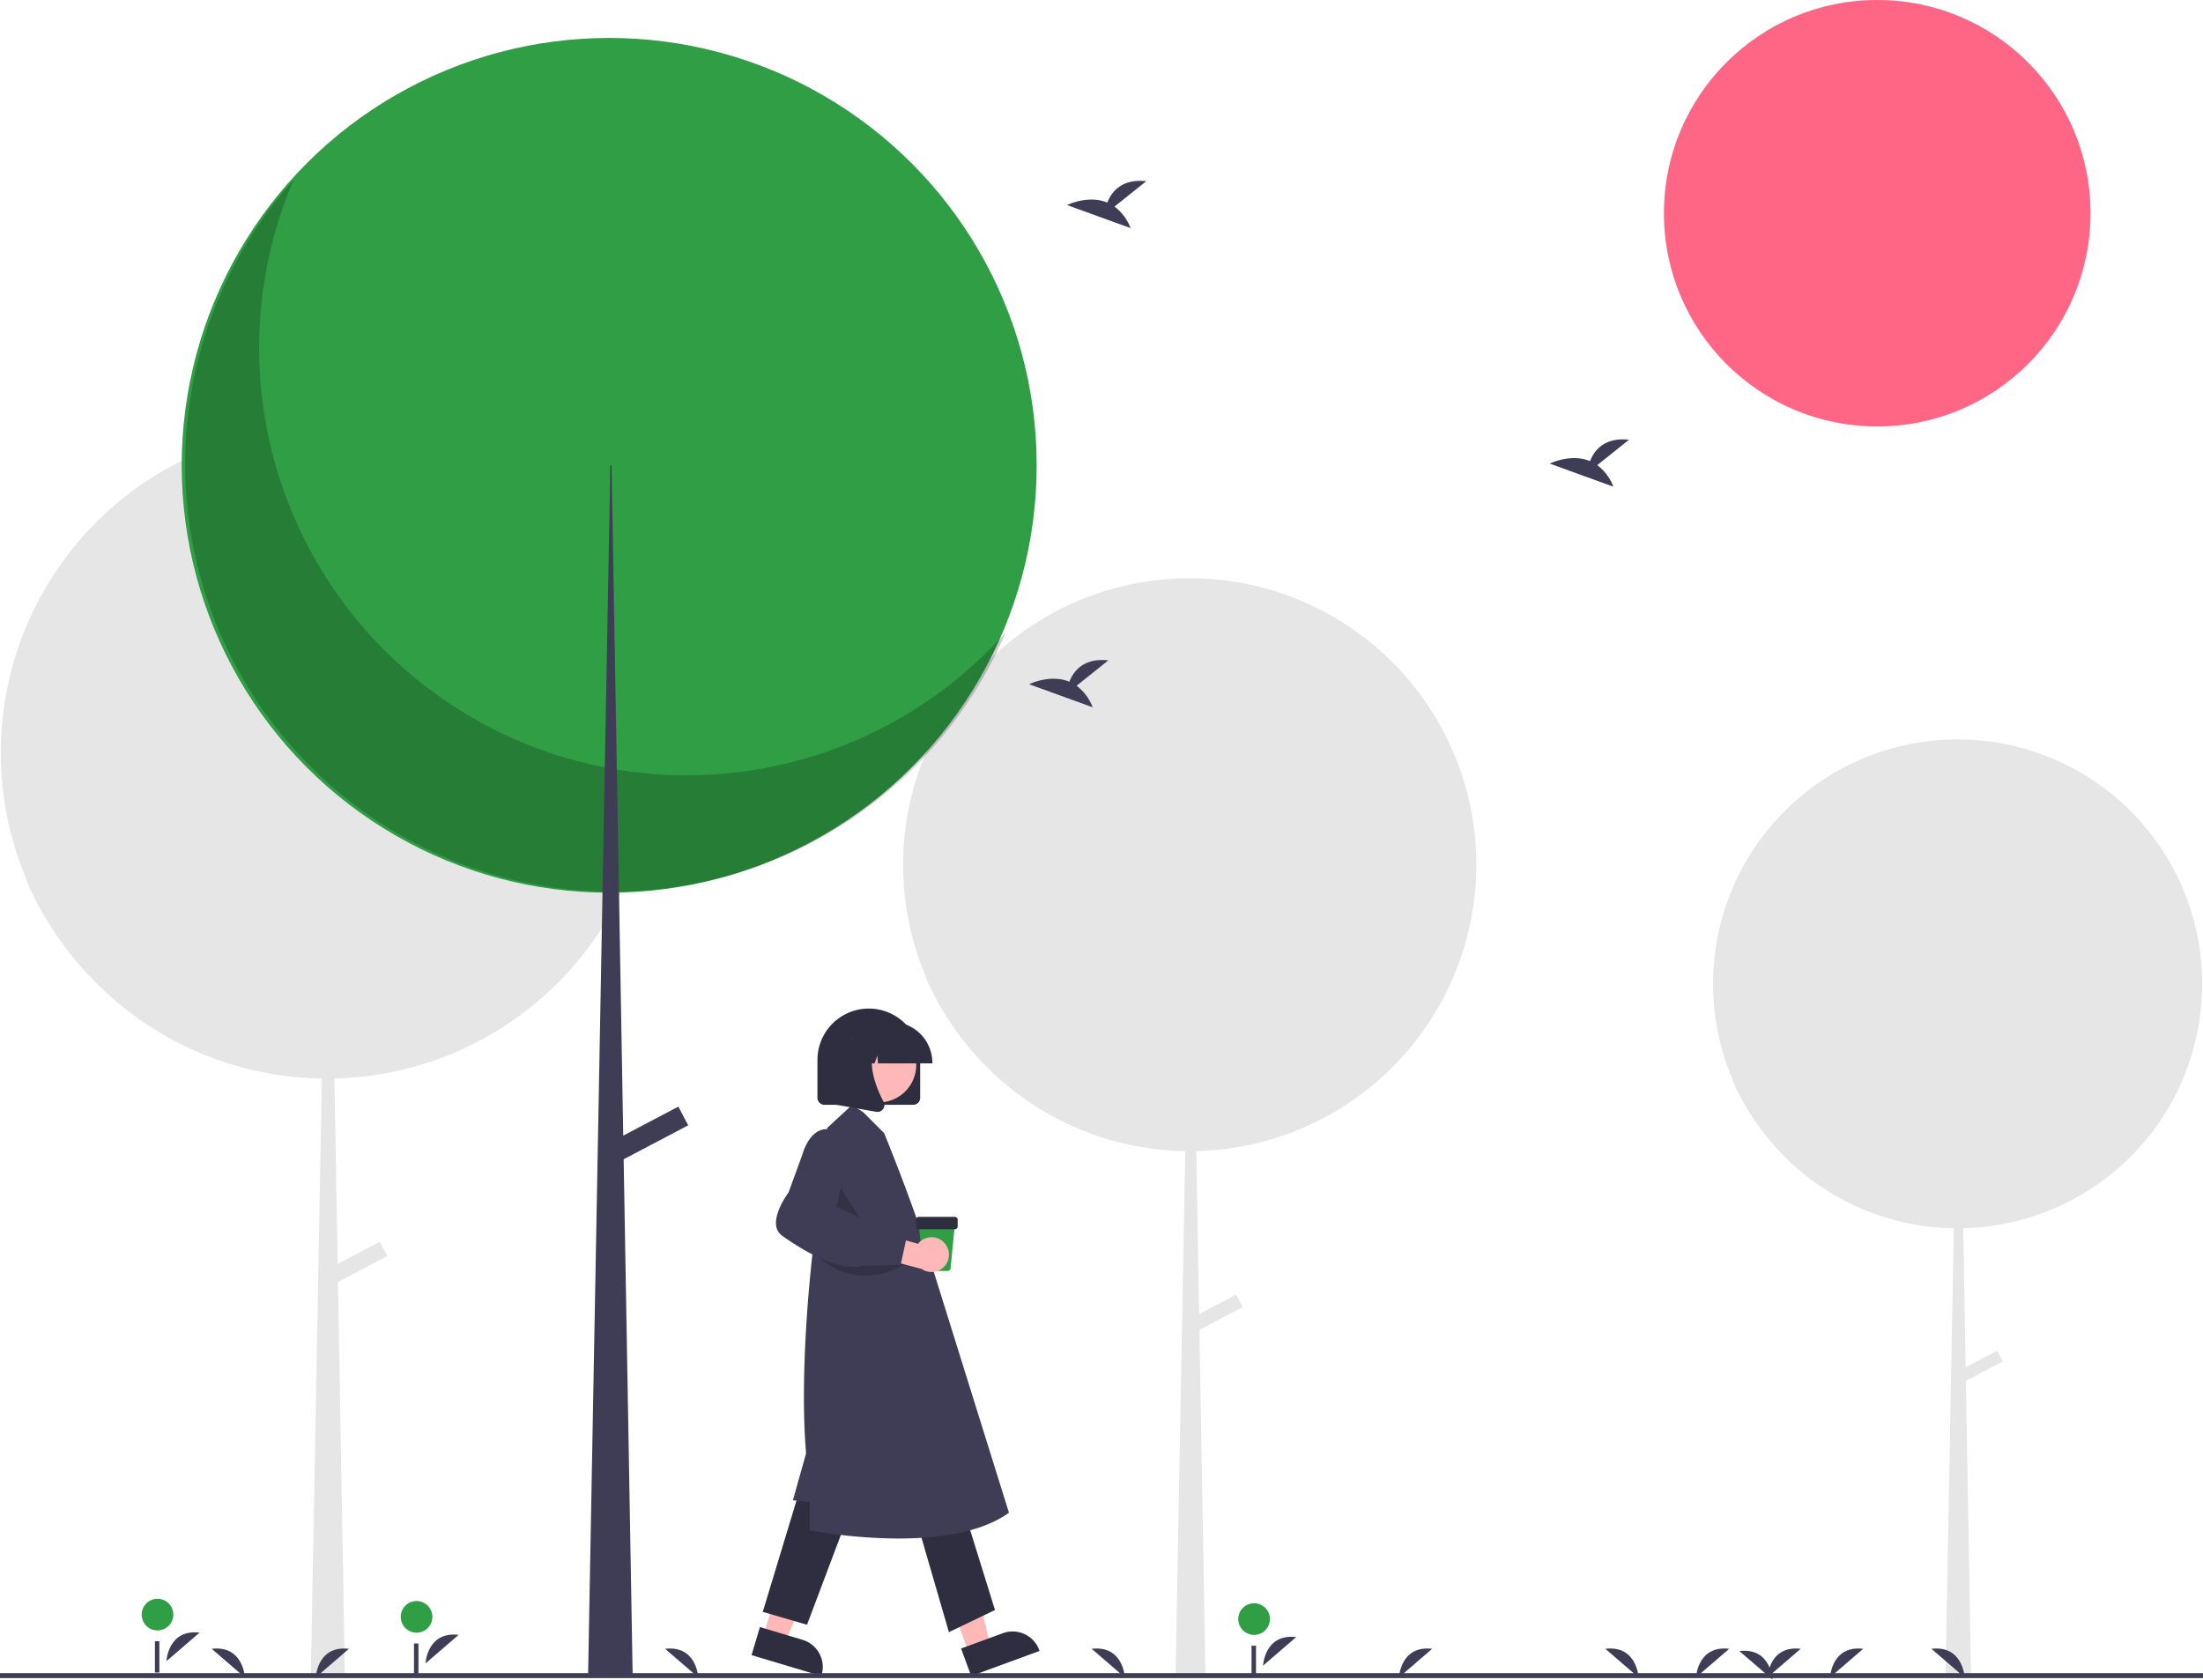 <svg xmlns="http://www.w3.org/2000/svg" data-name="Layer 1" viewBox="0 0 888 677.207"><path fill="#ffb8b8" d="m307.693 659.535 8.724 2.613 14.231-32.408-12.876-3.856-10.079 33.651z"/><path d="m306.32 656.02 17.182 5.146a11.43 11.43 0 0 1 7.67 14.23l-.107.355-28.13-8.426Z" fill="#2f2e41"/><path fill="#ffb8b8" d="m390.602 666.663 8.551-3.135-8.023-34.473-12.62 4.627 12.092 32.981z"/><path d="m387.398 664.67 16.84-6.173a11.43 11.43 0 0 1 14.666 6.796l.127.35-27.57 10.108ZM322.321 600.868l-14.857 49.029 17.828 5.2 17.086-45.315-20.057-8.914zM369.121 612.011l13.372 46.057 18.571-8.914-13.371-43.086-18.572 5.943z" fill="#2f2e41"/><path d="M362.162 620.318a203.98 203.98 0 0 1-35.457-3.27l-.298-.06v-11.33l-6.79-.755 5.3-18.928c-2.47-29.16 1.04-66.09 2.175-76.719.26-2.492.432-3.891.432-3.891l5.958-50.65 9.97-9.203 4.53 2.948 8.402 8.401c9.766 24.035 17.515 46.661 17.564 48.115l32.751 104.953-.22.156c-11.373 8.028-28.709 10.233-44.317 10.233Z" fill="#3f3d56"/><path opacity=".2" d="m337.708 477.181-2.29 14.294 15.503 6.395-13.213-20.689z"/><path d="M368.128 445.438h-35.844a2.784 2.784 0 0 1-2.78-2.781v-15.45a20.703 20.703 0 0 1 41.405 0v15.45a2.784 2.784 0 0 1-2.78 2.78Z" fill="#2f2e41"/><circle cx="354.164" cy="429.328" r="15.179" fill="#ffb8b8"/><path d="M375.807 428.752h-21.918l-.224-3.147-1.124 3.147h-3.375l-.445-6.237-2.228 6.237h-6.53v-.31a16.395 16.395 0 0 1 16.377-16.376h3.09a16.395 16.395 0 0 1 16.377 16.377Z" fill="#2f2e41"/><path d="M353.71 448.322a2.84 2.84 0 0 1-.492-.044l-16.05-2.832v-26.524h17.668l-.438.51c-6.085 7.097-1.5 18.606 1.774 24.834a2.74 2.74 0 0 1-.218 2.909 2.77 2.77 0 0 1-2.244 1.147Z" fill="#2f2e41"/><path d="M382.029 512.433h-8.798a1.131 1.131 0 0 1-1.13-1.025l-1.76-18.049h14.578l-1.76 18.049a1.131 1.131 0 0 1-1.13 1.025Z" fill="#2f9e44"/><path d="M384.896 495.63h-14.532a1.137 1.137 0 0 1-1.136-1.135v-2.725a1.137 1.137 0 0 1 1.136-1.135h14.532a1.137 1.137 0 0 1 1.136 1.135v2.725a1.137 1.137 0 0 1-1.136 1.135Z" fill="#2f2e41"/><path d="M327.892 504.667a27.881 27.881 0 0 0 33.468 6.765l3.304-1.635Z" opacity=".2"/><path d="M380.71 501.173a6.966 6.966 0 0 0-10.676.322l-15.325-4.302-4.886 8.676 21.728 5.772a7.004 7.004 0 0 0 9.16-10.468Z" fill="#ffb8b8"/><path d="M344.139 510.8c-7.287.002-17.146-4.27-28.85-12.545a5.73 5.73 0 0 1-2.413-3.928c-.863-5.469 4.472-12.863 4.995-13.572l5.608-15.4c.065-.25 1.872-6.914 6.409-9.284a7.438 7.438 0 0 1 6.214-.265c8.642 3.147 1.894 27.448.967 30.635l11.45 5.39 7.272 4.634 9.957 1.042-2.703 12.512-15.123.34a15.434 15.434 0 0 1-3.783.442Z" fill="#3f3d56"/><path d="M887.675 396.66a98.58 98.58 0 1 0-189.221 38.809c-.096-.108-.196-.212-.292-.32a98.666 98.666 0 0 0 17.954 27.783l.068.074c.606.66 1.215 1.316 1.838 1.96a98.28 98.28 0 0 0 69.53 30.253l-3.332 180.93h10.292l-2.083-119.416 14.887-7.838-2.271-4.313-12.711 6.692-.978-56.064a98.578 98.578 0 0 0 96.319-98.55ZM595.087 348.612a115.526 115.526 0 1 0-221.75 45.48c-.113-.125-.23-.247-.342-.373a115.628 115.628 0 0 0 21.041 32.559l.08.086c.71.773 1.423 1.543 2.153 2.297a115.176 115.176 0 0 0 81.483 35.454l-3.904 212.033h12.06l-2.44-139.944 17.445-9.185-2.661-5.055-14.896 7.842-1.146-65.701a115.525 115.525 0 0 0 112.877-115.493ZM263.259 303.418a131.467 131.467 0 1 0-252.347 51.757c-.129-.143-.261-.282-.39-.426a131.582 131.582 0 0 0 23.945 37.052l.09.098c.808.88 1.62 1.756 2.451 2.614a131.068 131.068 0 0 0 92.725 40.346l-4.442 241.29h13.725l-2.778-159.254 19.853-10.453-3.029-5.752-16.951 8.924-1.304-74.767a131.465 131.465 0 0 0 128.452-131.429Z" fill="#e6e6e6"/><circle cx="756.685" cy="85.976" r="85.976" fill="#ff6584"/><circle cx="245.559" cy="187.616" r="172.312" fill="#2f9e44"/><path d="M274.33 183.922a172.325 172.325 0 0 0 287.122 182.37 172.327 172.327 0 1 1-287.123-182.37Z" transform="translate(-156 -111.396)" opacity=".2" style="isolation:isolate"/><path fill="#3f3d56" d="M246.032 187.616h.474l8.521 488.532h-17.989l8.994-488.532z"/><path fill="#3f3d56" d="m244.953 461.173 28.484-14.996 3.97 7.54-28.484 14.996zM509.115 671.579s.622-13.027 13.367-11.513"/><circle cx="505.514" cy="652.803" r="6.379" fill="#2f9e44"/><path fill="#3f3d56" d="M504.476 663.545h1.801v12.604h-1.801zM67.083 669.778s.622-13.027 13.366-11.513"/><circle cx="63.482" cy="651.003" r="6.379" fill="#2f9e44"/><path fill="#3f3d56" d="M62.444 661.744h1.801v12.604h-1.801zM171.514 670.678s.622-13.027 13.367-11.512"/><circle cx="167.913" cy="651.903" r="6.379" fill="#2f9e44"/><path fill="#3f3d56" d="M166.875 662.644h1.801v12.604h-1.801zM449.243 83.299l12.795-10.234c-9.94-1.097-14.024 4.324-15.695 8.615-7.765-3.224-16.219 1.001-16.219 1.001l25.6 9.294a19.372 19.372 0 0 0-6.48-8.676ZM643.827 187.54l12.795-10.234c-9.94-1.096-14.024 4.325-15.695 8.615-7.766-3.224-16.22 1.002-16.22 1.002l25.6 9.293a19.372 19.372 0 0 0-6.48-8.676ZM433.955 276.492l12.794-10.233c-9.94-1.097-14.023 4.324-15.695 8.615-7.765-3.225-16.219 1.001-16.219 1.001l25.6 9.294a19.372 19.372 0 0 0-6.48-8.677ZM683.655 676.307s.622-13.027 13.367-11.513M563.92 676.307s.621-13.027 13.366-11.513M127.289 676.307s.621-13.027 13.366-11.513M737.671 676.307s.622-13.027 13.367-11.513M712.464 676.307s.622-13.027 13.366-11.513M660.465 676.307s-.622-13.027-13.366-11.513M453.403 676.307s-.622-13.027-13.366-11.513M281.452 676.307s-.622-13.027-13.367-11.513M98.697 676.307s-.622-13.027-13.367-11.513M791.904 676.307s-.621-13.027-13.366-11.513"/><path d="M714.481 677.207s-.622-13.027-13.366-11.513" fill="#3f3d56"/><path fill="#3f3d56" d="M0 674.604h888v2H0z"/></svg>